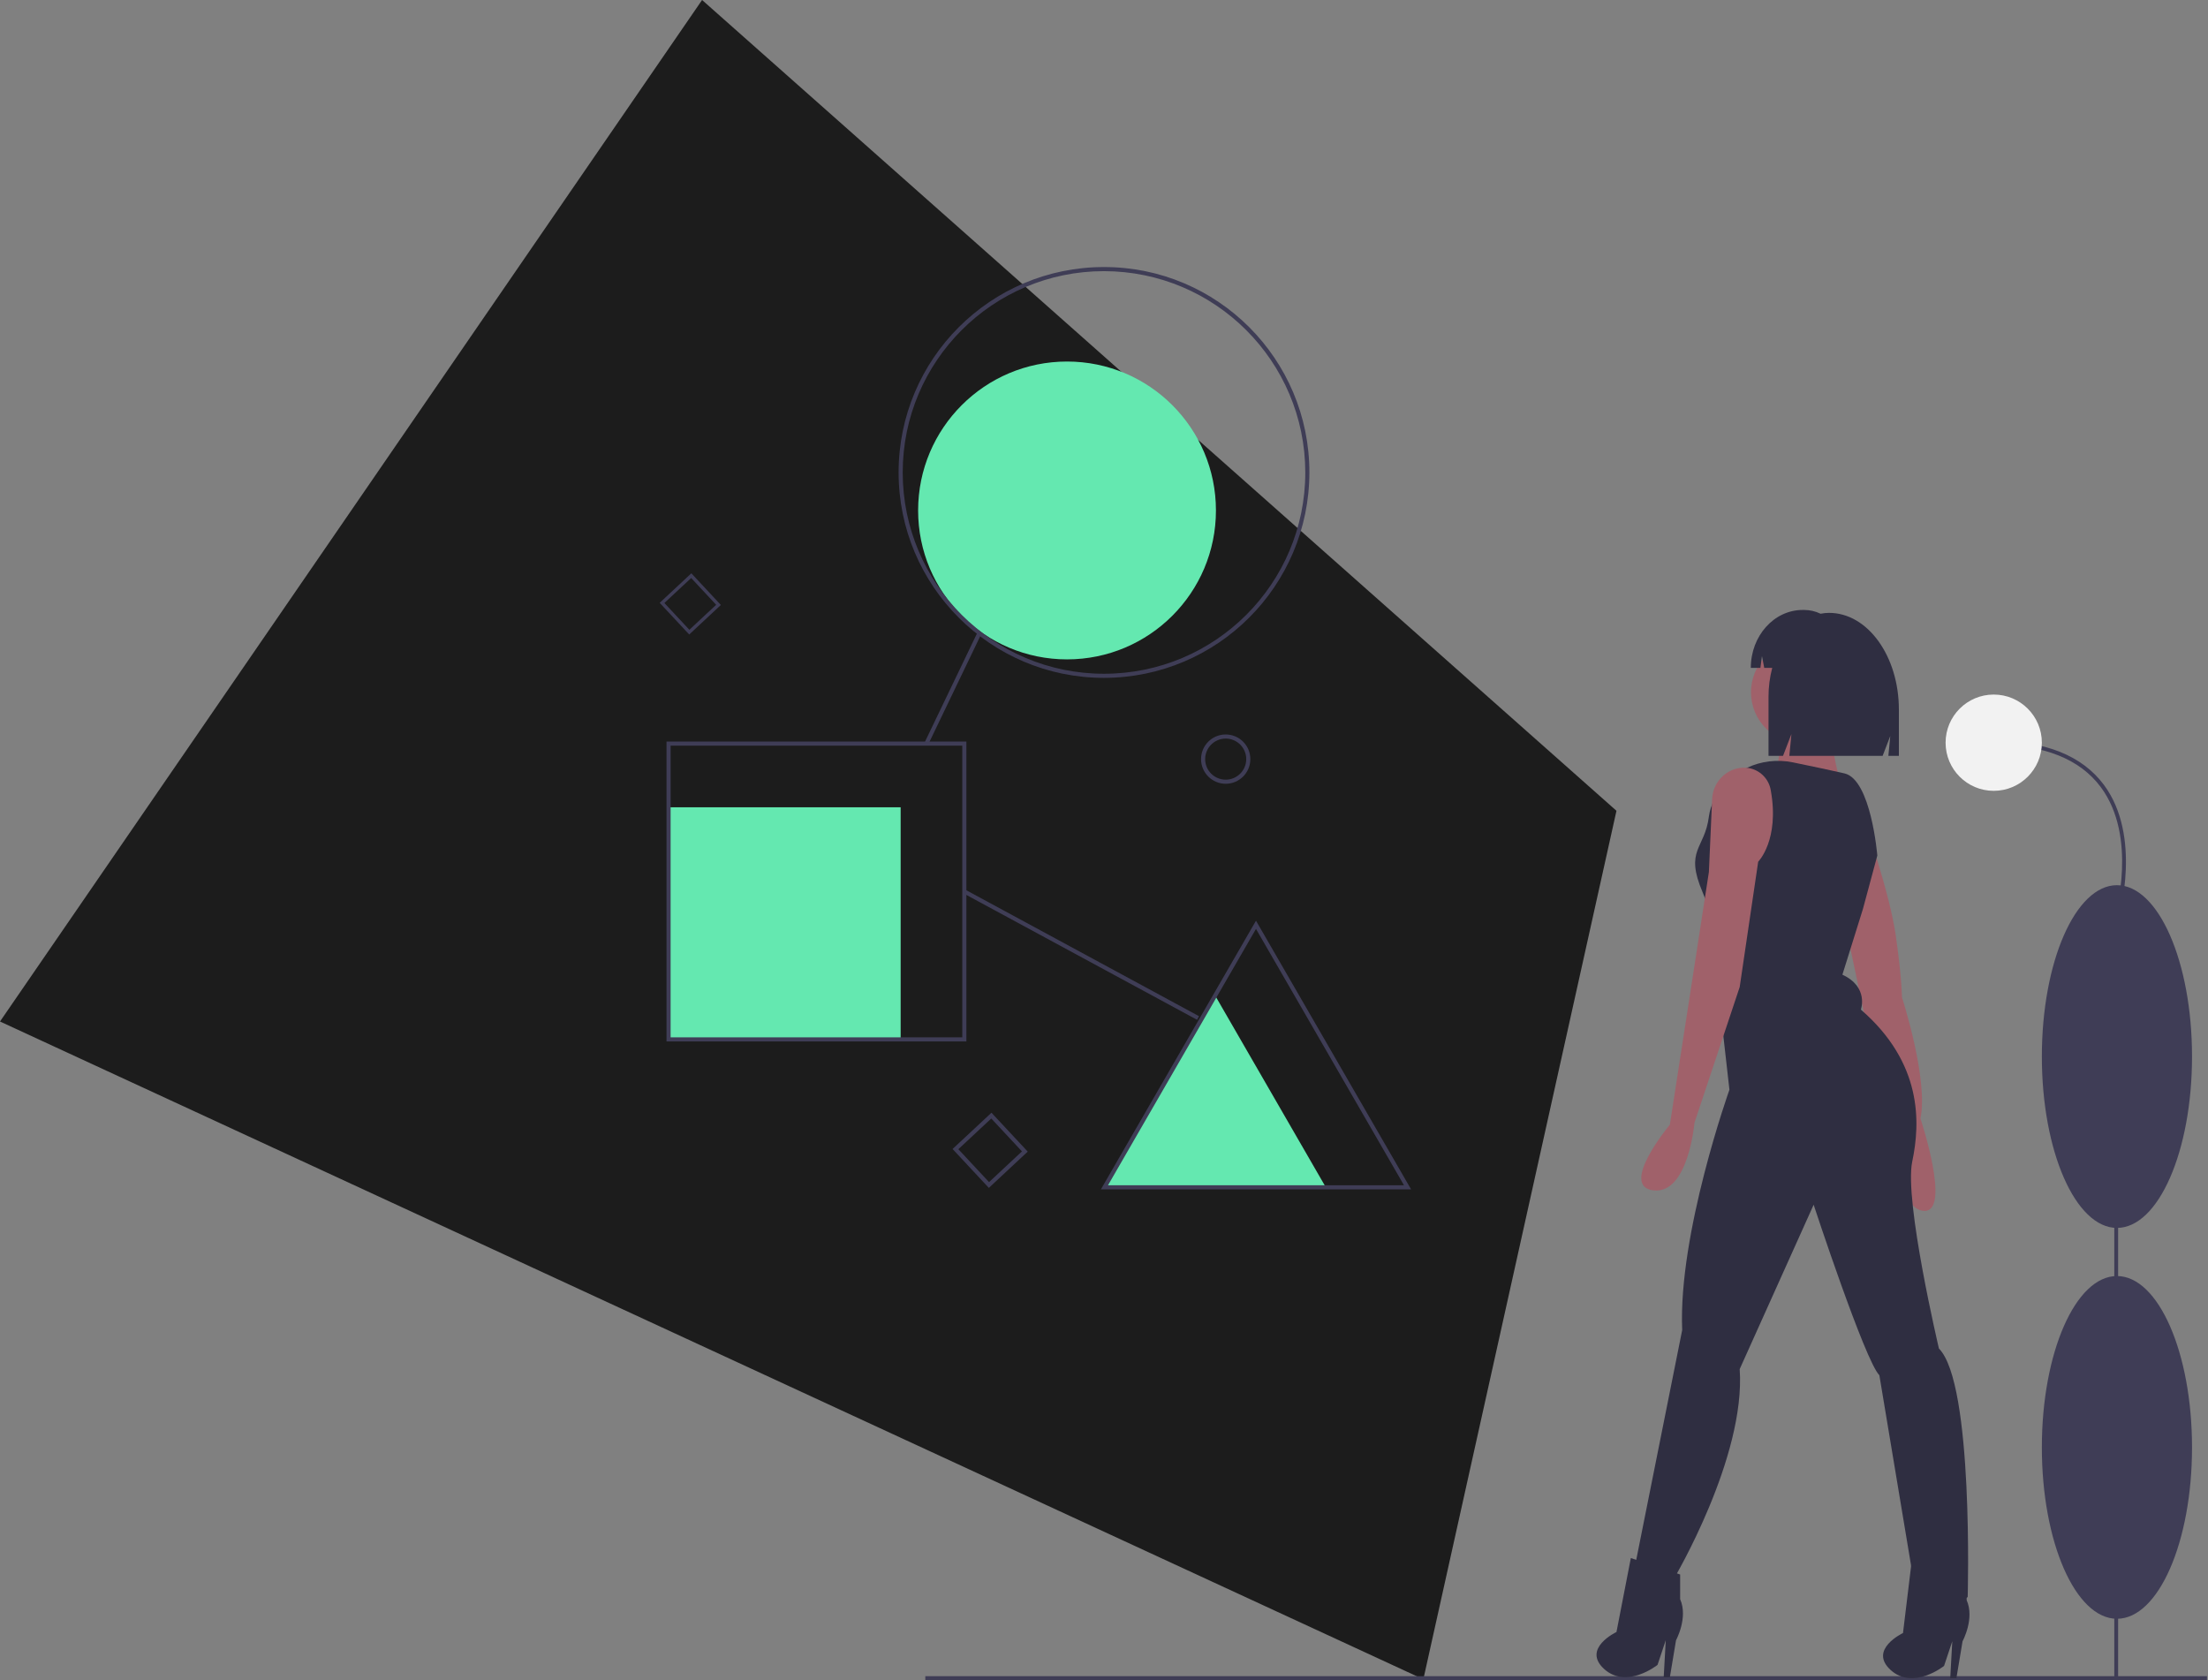 <?xml version="1.0" encoding="UTF-8"?>
<svg width="1075px" height="818px" viewBox="0 0 1075 818" version="1.1" xmlns="http://www.w3.org/2000/svg" xmlns:xlink="http://www.w3.org/1999/xlink">
    <rect x="0" y="0" width="1075" height="818" fill="#808080" stroke="none"/>
    <!-- Generator: Sketch 55.2 (78181) - https://sketchapp.com -->
    <title>phil</title>
    <desc>Created with Sketch.</desc>
    <g id="Page-1" stroke="none" stroke-width="1" fill="none" fill-rule="evenodd">
        <g id="Artboard-Copy" transform="translate(-510, -293)" fill-rule="nonzero">
            <g id="phil" transform="translate(510, 293)">
                <polygon id="Path" fill="#1C1C1C" points="787 394.71 771.121 466.13 758.231 524.07 747.957 570.28 735.075 628.22 692.98 817.51 171.363 576.48 133.021 558.76 84.488 536.33 46.133 518.61 0 497.29 26.153 459.24 47.902 427.6 75.415 387.57 97.156 355.95 341.818 0 600.999 229.8 647.153 270.72 683.955 303.35 730.115 344.27"></polygon>
                <polygon id="Path" fill="#64E8B0" points="591.611 484.662 618.556 531.331 645.5 578 591.611 578 537.723 578 564.667 531.331"></polygon>
                <rect id="Rectangle" fill="#64E8B0" x="325.5" y="393" width="113" height="113"></rect>
                <circle id="Oval" fill="#64E8B0" cx="519.5" cy="248.5" r="72.5"></circle>
                <path d="M584.75,369.556 C584.75,362.928 590.123,357.556 596.75,357.556 C603.378,357.556 608.75,362.928 608.75,369.556 C608.75,376.183 603.378,381.556 596.75,381.556 C590.126,381.548 584.758,376.18 584.75,369.556 Z M586.75,369.556 C586.75,375.079 591.227,379.556 596.75,379.556 C602.273,379.556 606.75,375.079 606.75,369.556 C606.75,364.033 602.273,359.556 596.75,359.556 C591.23,359.562 586.757,364.036 586.75,369.556 Z" id="Shape" fill="#3F3D56"></path>
                <path d="M481.436,578.293 L463.772,559.355 L482.71,541.691 L500.373,560.629 L481.436,578.293 Z M466.587,559.453 L481.534,575.478 L497.558,560.531 L482.612,544.507 L466.587,559.453 Z" id="Shape" fill="#3F3D56"></path>
                <path d="M335.554,308.887 L321.178,293.474 L336.591,279.098 L350.967,294.511 L335.554,308.887 Z M323.469,293.554 L335.634,306.595 L348.676,294.431 L336.511,281.389 L323.469,293.554 Z" id="Shape" fill="#3F3D56"></path>
                <rect id="Rectangle" fill="#3F3D56" x="450.5" y="816" width="624" height="2"></rect>
                <path d="M537.5,330 C482.272,330 437.5,285.228 437.5,230 C437.5,174.772 482.272,130 537.5,130 C592.728,130 637.5,174.772 637.5,230 C637.438,285.203 592.703,329.938 537.5,330 L537.5,330 Z M537.5,132 C483.376,132 439.5,175.876 439.5,230 C439.5,284.124 483.376,328 537.5,328 C591.624,328 635.5,284.124 635.5,230 C635.439,175.901 591.599,132.061 537.5,132 Z" id="Shape" fill="#3F3D56"></path>
                <rect id="Rectangle" fill="#3F3D56" transform="translate(463.923, 335.119) rotate(-64.336) translate(-463.923, -335.119) " x="434.099" y="334.119" width="59.647" height="2"></rect>
                <rect id="Rectangle" fill="#3F3D56" transform="translate(526.394, 464.791) rotate(-61.578) translate(-526.394, -464.791) " x="525.394" y="400.099" width="2" height="129.383"></rect>
                <path d="M470.5,507 L324.5,507 L324.5,361 L470.5,361 L470.5,507 Z M326.5,505 L468.5,505 L468.5,363 L326.5,363 L326.5,505 Z" id="Shape" fill="#3F3D56"></path>
                <path d="M687.01,579 L535.991,579 L611.5,448.214 L687.01,579 Z M539.455,577 L683.545,577 L611.5,452.214 L539.455,577 Z" id="Shape" fill="#3F3D56"></path>
                <circle id="Oval" fill="#A0616A" cx="877.5" cy="337" r="25"></circle>
                <path d="M890.5,350 C890.5,350 893.5,380 898.5,385 C903.5,390 863.5,382 863.5,382 C863.5,382 869.5,357 865.5,353 C861.5,349 890.5,350 890.5,350 Z" id="Path" fill="#A0616A"></path>
                <path d="M908,400.5 C908,400.5 920,434.5 923,455.5 C926,476.5 926,485.5 926,485.5 C926,485.5 939,525.5 935,544.5 C935,544.5 950,589.5 937,589.5 C924,589.5 920,552.5 920,552.5 L900,457.5 L908,400.5 Z" id="Path" fill="#A0616A"></path>
                <path d="M914,416.5 C914,416.5 911,379.5 898,376.5 C891.794,375.068 881.713,372.952 872.872,371.131 C857.47,367.96 841.583,375.268 834.581,389.348 C833.269,391.901 832.396,394.657 832,397.5 C830,413.5 820,413.5 829,434.5 C838,455.5 836,477.5 836,477.5 L842,530.5 C842,530.5 817,600.5 819,647.5 L796,762.5 C796,762.5 801,774.5 815,768.5 C815,768.5 850,709.5 847,666.5 L883,586.5 C883,586.5 908,662.5 915,669.5 L933,777.5 C933,777.5 950,782.5 958,777.5 C958,777.5 961,673.5 944,656.5 C944,656.5 927,584.5 931,565.5 C935,546.5 936,517.5 906,491.5 C906,491.5 910,480.5 897,474.5 L907,442.5 L914,416.5 Z" id="Path" fill="#2F2E41"></path>
                <path d="M851.28,373.884 C851.01,373.845 850.734,373.813 850.453,373.787 C841.599,372.988 833.975,380.058 833.58,388.939 L832,424.5 L826,463.5 L813,547.5 C813,547.5 788,577.5 805,579.5 C822,581.5 825,546.5 825,546.5 L847,480.5 L856,419.5 C856,419.5 866.497,409.003 862.128,384.735 C861.215,379.165 856.85,374.798 851.28,373.884 L851.28,373.884 Z" id="Path" fill="#A0616A"></path>
                <path d="M794,758.5 L787,794.5 C787,794.5 770,802.5 781,812.5 C792,822.5 807,810.5 807,810.5 L811,798.5 L810,816.5 L813,816.5 L816,798.5 C816,798.5 822,787.5 818,778.5 L818,766.5 L794,758.5 Z" id="Path" fill="#2F2E41"></path>
                <path d="M930.5,762 L926.5,795 C926.5,795 909.5,803 920.5,813 C931.5,823 946.5,811 946.5,811 L950.5,799 L949.5,817 L952.5,817 L955.5,799 C955.5,799 961.5,788 957.5,779 L957.5,767 L930.5,762 Z" id="Path" fill="#2F2E41"></path>
                <path d="M890.541,298.359 L890.541,298.359 C889.139,298.361 887.74,298.5 886.365,298.774 C883.88,297.568 881.155,296.94 878.393,296.936 L877.669,296.936 C863.718,296.936 852.409,309.56 852.409,325.133 L852.409,325.133 L857.084,325.133 L857.839,319.387 L858.945,325.133 L862.84,325.133 C861.628,329.744 861.02,334.492 861.031,339.259 L861.031,367.959 L868.098,367.959 L872.19,357.325 L871.167,367.959 L916.595,367.959 L920.315,358.292 L919.385,367.959 L924.5,367.959 L924.5,345.424 C924.5,319.431 909.296,298.359 890.541,298.359 Z" id="Path" fill="#2F2E41"></path>
                <rect id="Rectangle" fill="#3F3D56" x="1029.367" y="481.54" width="1.875" height="335.244"></rect>
                <ellipse id="Oval" fill="#3F3D56" cx="1030.666" cy="704.63" rx="36.557" ry="83.424"></ellipse>
                <ellipse id="Oval" fill="#3F3D56" cx="1030.666" cy="514.348" rx="36.557" ry="83.424"></ellipse>
                <path d="M1031.564,446.19 L1029.768,445.652 C1029.882,445.273 1040.903,407.505 1022.806,383.191 C1012.585,369.459 995.046,362.497 970.676,362.497 L970.676,360.622 C995.675,360.622 1013.722,367.841 1024.315,382.079 C1042.972,407.154 1031.68,445.803 1031.564,446.19 Z" id="Path" fill="#3F3D56"></path>
                <circle id="Oval" fill="#F2F2F2" cx="970.676" cy="361.559" r="23.434"></circle>
            </g>
        </g>
    </g>
</svg>